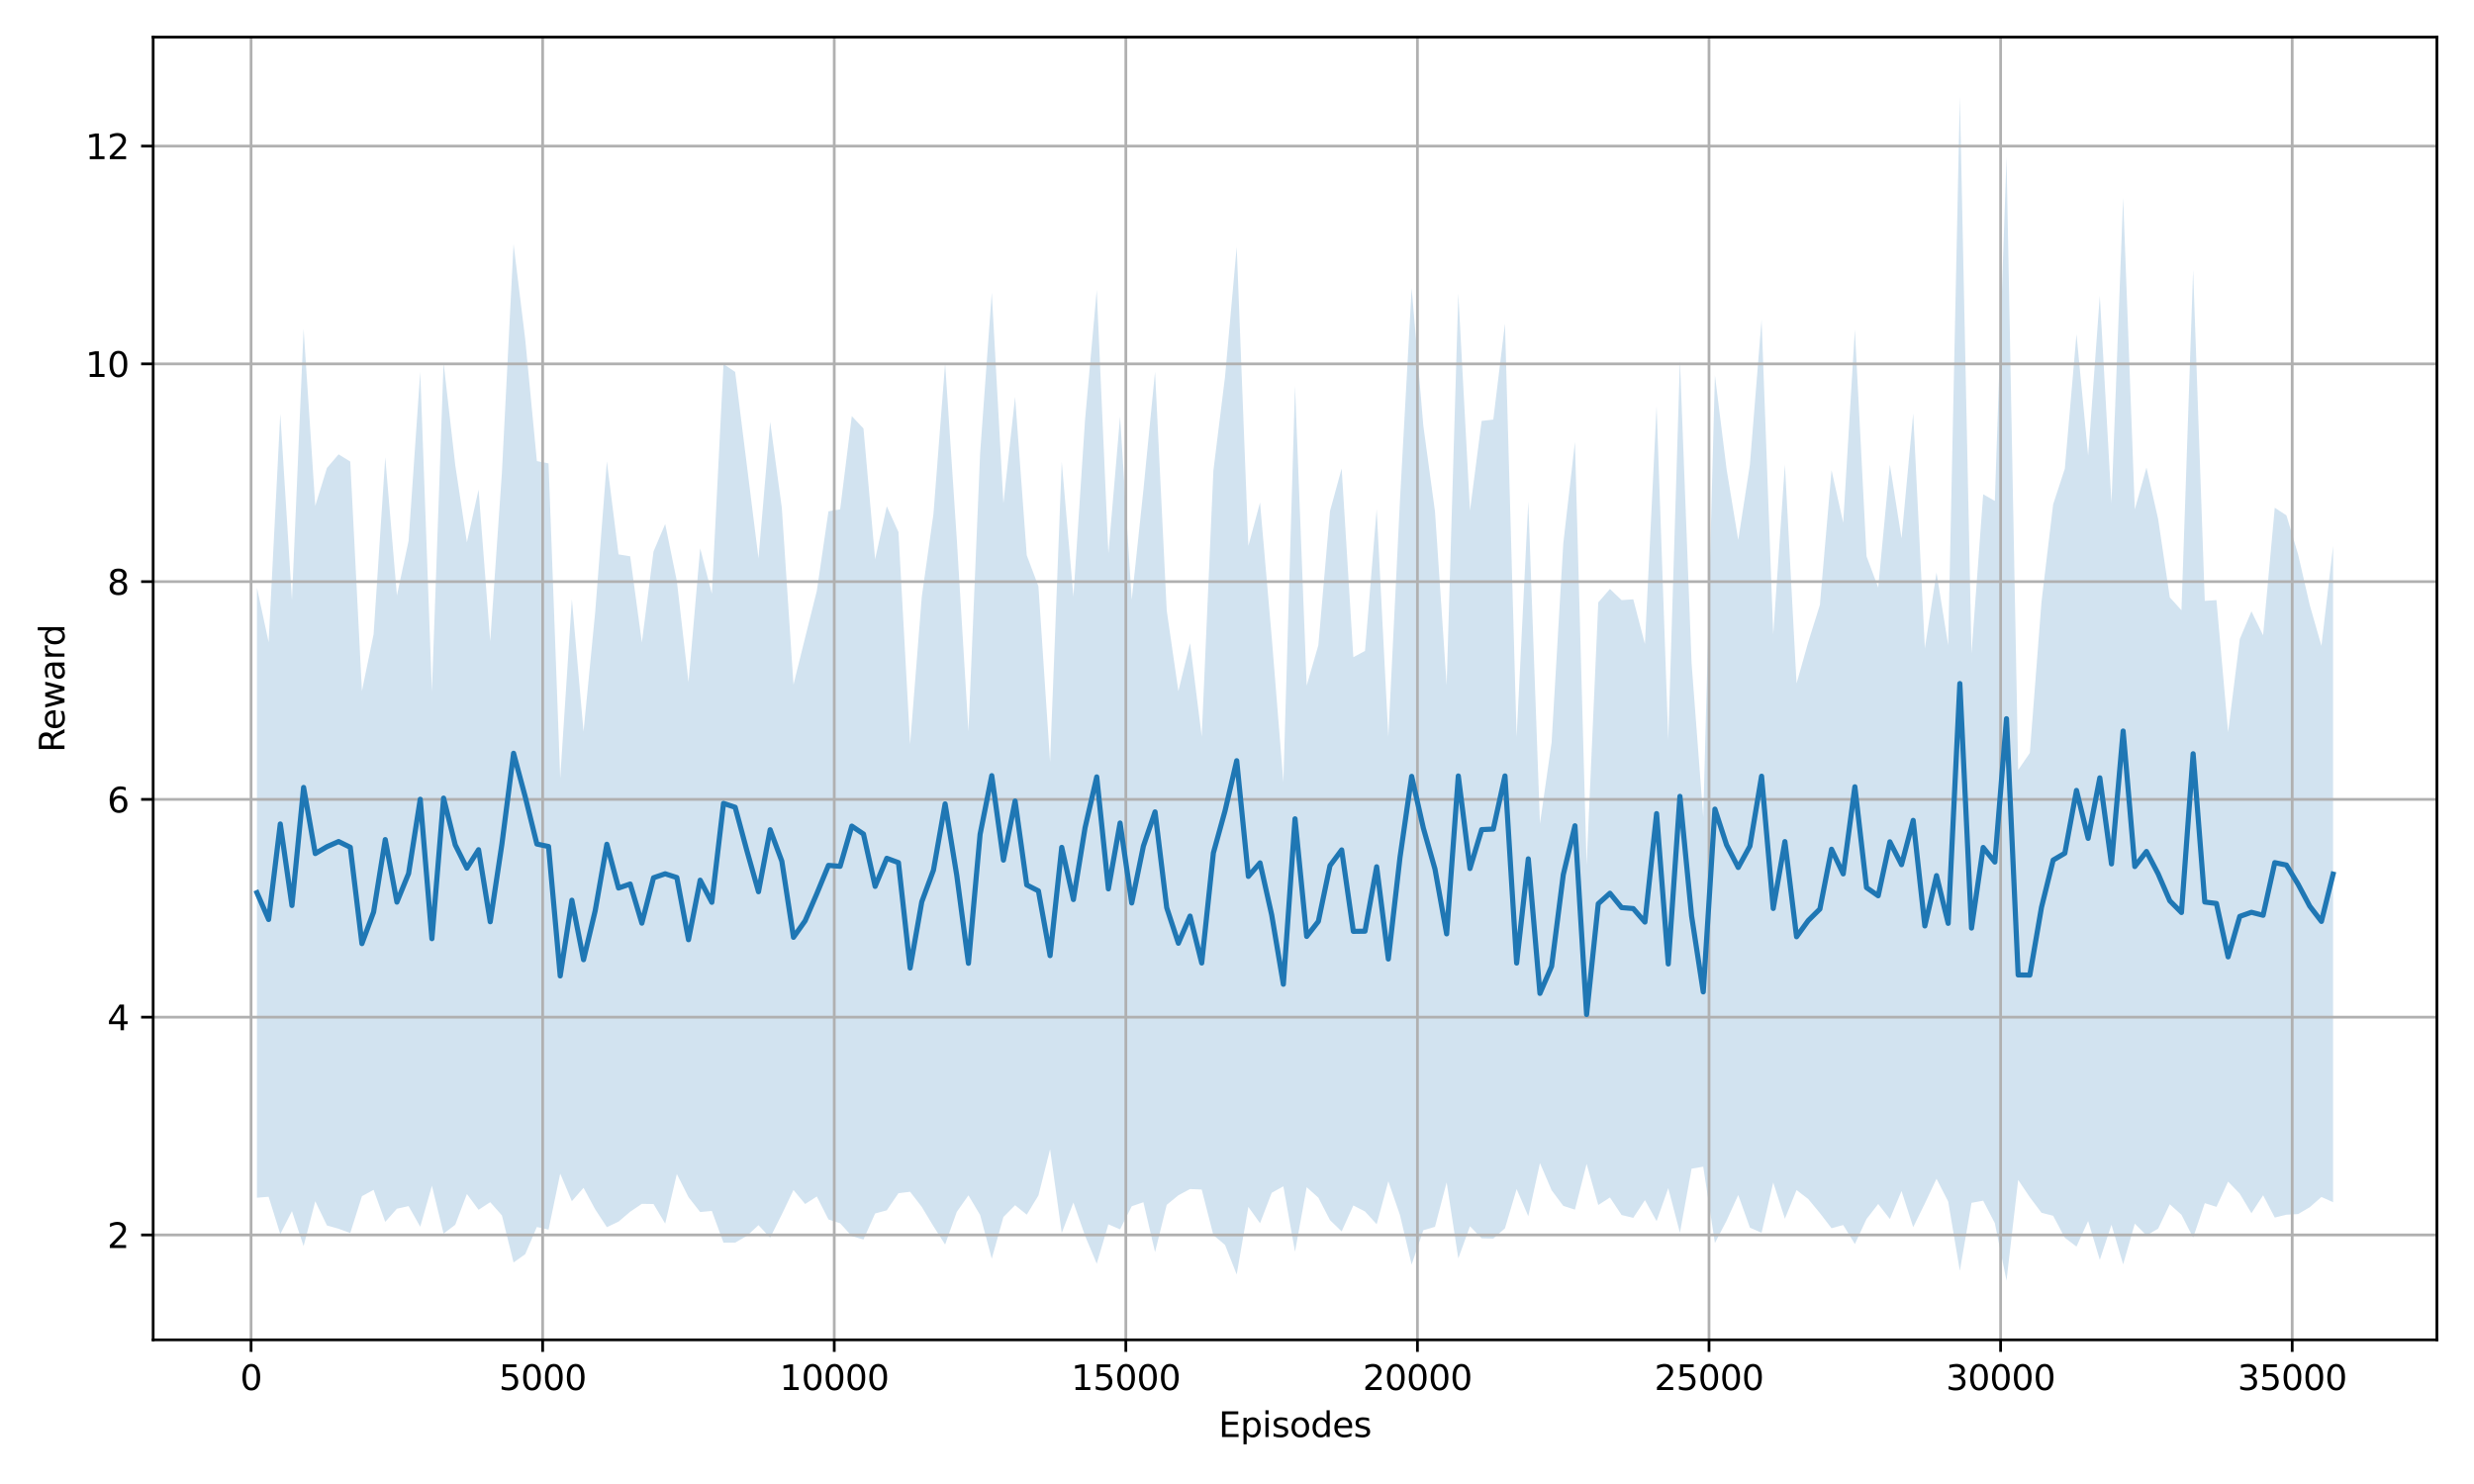 <?xml version="1.0" encoding="utf-8" standalone="no"?>
<!DOCTYPE svg PUBLIC "-//W3C//DTD SVG 1.1//EN"
  "http://www.w3.org/Graphics/SVG/1.1/DTD/svg11.dtd">
<svg xmlns:xlink="http://www.w3.org/1999/xlink" width="720pt" height="432pt" viewBox="0 0 720 432" xmlns="http://www.w3.org/2000/svg" version="1.1">
 <defs>
  <style type="text/css">*{stroke-linejoin: round; stroke-linecap: butt}</style>
 </defs>
 <g id="figure_1">
  <g id="patch_1">
   <path d="M 0 432 
L 720 432 
L 720 0 
L 0 0 
z
" style="fill: #ffffff"/>
  </g>
  <g id="axes_1">
   <g id="patch_2">
    <path d="M 44.57 390.04 
L 709.2 390.04 
L 709.2 10.8 
L 44.57 10.8 
z
" style="fill: #ffffff"/>
   </g>
   <g id="FillBetweenPolyCollection_1">
    <path d="M 74.78 171.069 
L 74.78 348.665 
L 78.175 348.382 
L 81.569 359.259 
L 84.964 352.569 
L 88.358 362.751 
L 91.753 349.693 
L 95.147 356.737 
L 98.541 357.689 
L 101.936 358.937 
L 105.33 348.219 
L 108.725 346.372 
L 112.119 355.696 
L 115.514 351.859 
L 118.908 351.105 
L 122.303 357.106 
L 125.697 345.181 
L 129.091 359.11 
L 132.486 356.537 
L 135.88 347.579 
L 139.275 352.172 
L 142.669 349.963 
L 146.064 353.806 
L 149.458 367.519 
L 152.852 365.106 
L 156.247 357.177 
L 159.641 357.951 
L 163.036 341.649 
L 166.43 349.669 
L 169.825 345.781 
L 173.219 352.051 
L 176.613 357.234 
L 180.008 355.626 
L 183.402 352.744 
L 186.797 350.445 
L 190.191 350.501 
L 193.586 356.182 
L 196.98 341.769 
L 200.374 348.494 
L 203.769 352.833 
L 207.163 352.499 
L 210.558 361.76 
L 213.952 361.729 
L 217.347 359.788 
L 220.741 356.651 
L 224.136 360.306 
L 227.53 353.522 
L 230.924 346.405 
L 234.319 350.498 
L 237.713 348.301 
L 241.108 354.987 
L 244.502 356.104 
L 247.897 359.836 
L 251.291 360.835 
L 254.685 353.252 
L 258.08 352.326 
L 261.474 347.351 
L 264.869 346.931 
L 268.263 351.332 
L 271.658 356.973 
L 275.052 362.292 
L 278.446 352.797 
L 281.841 347.97 
L 285.235 353.68 
L 288.63 366.394 
L 292.024 354.278 
L 295.419 350.844 
L 298.813 353.594 
L 302.207 348.003 
L 305.602 334.558 
L 308.996 358.936 
L 312.391 350.059 
L 315.785 359.76 
L 319.18 367.869 
L 322.574 356.401 
L 325.969 357.87 
L 329.363 351.154 
L 332.757 349.977 
L 336.152 364.501 
L 339.546 350.738 
L 342.941 347.955 
L 346.335 346.134 
L 349.73 346.282 
L 353.124 359.545 
L 356.518 362.407 
L 359.913 371.018 
L 363.307 351.331 
L 366.702 356.089 
L 370.096 347.232 
L 373.491 345.348 
L 376.885 364.389 
L 380.279 345.598 
L 383.674 348.635 
L 387.068 355.195 
L 390.463 358.466 
L 393.857 350.919 
L 397.252 352.663 
L 400.646 356.383 
L 404.04 343.878 
L 407.435 353.727 
L 410.829 368.127 
L 414.224 358.134 
L 417.618 357.129 
L 421.013 344.198 
L 424.407 366.326 
L 427.801 356.968 
L 431.196 360.475 
L 434.59 360.546 
L 437.985 357.568 
L 441.379 346.141 
L 444.774 354.042 
L 448.168 338.577 
L 451.563 346.488 
L 454.957 351.038 
L 458.351 352.127 
L 461.746 338.822 
L 465.14 350.791 
L 468.535 348.595 
L 471.929 353.697 
L 475.324 354.522 
L 478.718 349.357 
L 482.112 355.488 
L 485.507 345.877 
L 488.901 358.862 
L 492.296 340.213 
L 495.69 339.624 
L 499.085 361.858 
L 502.479 355.352 
L 505.873 347.863 
L 509.268 357.37 
L 512.662 358.863 
L 516.057 344.224 
L 519.451 354.777 
L 522.846 346.422 
L 526.24 349.038 
L 529.634 353.133 
L 533.029 357.544 
L 536.423 356.611 
L 539.818 362.147 
L 543.212 354.859 
L 546.607 350.482 
L 550.001 354.859 
L 553.396 346.707 
L 556.79 357.243 
L 560.184 350.348 
L 563.579 343.143 
L 566.973 349.756 
L 570.368 369.941 
L 573.762 350.15 
L 577.157 349.528 
L 580.551 356.06 
L 583.945 372.802 
L 587.34 343.468 
L 590.734 348.518 
L 594.129 353.038 
L 597.523 353.917 
L 600.918 360.315 
L 604.312 362.886 
L 607.706 355.451 
L 611.101 366.737 
L 614.495 356.535 
L 617.89 368.063 
L 621.284 356.211 
L 624.679 359.641 
L 628.073 357.674 
L 631.467 350.567 
L 634.862 353.628 
L 638.256 360.286 
L 641.651 350.25 
L 645.045 351.318 
L 648.44 343.979 
L 651.834 347.49 
L 655.229 353.175 
L 658.623 347.95 
L 662.017 354.437 
L 665.412 353.609 
L 668.806 353.424 
L 672.201 351.432 
L 675.595 348.441 
L 678.99 349.956 
L 678.99 158.974 
L 678.99 158.974 
L 675.595 188.015 
L 672.201 176.139 
L 668.806 161.377 
L 665.412 150.024 
L 662.017 147.805 
L 658.623 184.929 
L 655.229 177.967 
L 651.834 186.045 
L 648.44 213.122 
L 645.045 174.696 
L 641.651 174.914 
L 638.256 78.563 
L 634.862 177.649 
L 631.467 173.889 
L 628.073 151.075 
L 624.679 136.107 
L 621.284 148.292 
L 617.89 57.559 
L 614.495 146.439 
L 611.101 86.145 
L 607.706 132.642 
L 604.312 97.307 
L 600.918 136.436 
L 597.523 146.826 
L 594.129 175.21 
L 590.734 219.183 
L 587.34 224.147 
L 583.945 45.647 
L 580.551 145.822 
L 577.157 143.886 
L 573.762 190.185 
L 570.368 28.038 
L 566.973 187.826 
L 563.579 166.657 
L 560.184 188.737 
L 556.79 120.388 
L 553.396 156.716 
L 550.001 135.26 
L 546.607 171.036 
L 543.212 161.935 
L 539.818 95.937 
L 536.423 152.171 
L 533.029 136.884 
L 529.634 176.112 
L 526.24 186.932 
L 522.846 198.967 
L 519.451 135.223 
L 516.057 184.686 
L 512.662 93.053 
L 509.268 135.262 
L 505.873 157.196 
L 502.479 136.548 
L 499.085 109.226 
L 495.69 237.862 
L 492.296 193.056 
L 488.901 104.791 
L 485.507 215.347 
L 482.112 118.209 
L 478.718 187.478 
L 475.324 174.457 
L 471.929 174.704 
L 468.535 171.451 
L 465.14 175.363 
L 461.746 251.838 
L 458.351 128.65 
L 454.957 158.204 
L 451.563 216.1 
L 448.168 239.782 
L 444.774 146.008 
L 441.379 214.554 
L 437.985 94.195 
L 434.59 122.141 
L 431.196 122.536 
L 427.801 148.683 
L 424.407 85.452 
L 421.013 199.517 
L 417.618 148.873 
L 414.224 123.919 
L 410.829 83.885 
L 407.435 145.497 
L 404.04 214.455 
L 400.646 148.273 
L 397.252 189.478 
L 393.857 191.321 
L 390.463 136.368 
L 387.068 148.775 
L 383.674 187.807 
L 380.279 199.6 
L 376.885 112.343 
L 373.491 227.684 
L 370.096 185.426 
L 366.702 146.294 
L 363.307 158.917 
L 359.913 71.883 
L 356.518 109.655 
L 353.124 137.059 
L 349.73 214.39 
L 346.335 187.22 
L 342.941 201.209 
L 339.546 177.717 
L 336.152 108.193 
L 332.757 142.643 
L 329.363 174.566 
L 325.969 121.296 
L 322.574 161.102 
L 319.18 84.457 
L 315.785 122.128 
L 312.391 173.661 
L 308.996 134.411 
L 305.602 221.818 
L 302.207 170.681 
L 298.813 161.635 
L 295.419 115.528 
L 292.024 146.491 
L 288.63 85.207 
L 285.235 132.053 
L 281.841 212.872 
L 278.446 156.886 
L 275.052 105.741 
L 271.658 149.634 
L 268.263 173.717 
L 264.869 216.656 
L 261.474 154.87 
L 258.08 147.391 
L 254.685 162.808 
L 251.291 124.732 
L 247.897 121.134 
L 244.502 148.268 
L 241.108 148.845 
L 237.713 172.017 
L 234.319 185.592 
L 230.924 199.313 
L 227.53 147.84 
L 224.136 122.777 
L 220.741 162.529 
L 217.347 135.36 
L 213.952 108.269 
L 210.558 105.982 
L 207.163 172.829 
L 203.769 159.626 
L 200.374 198.611 
L 196.98 169.145 
L 193.586 152.545 
L 190.191 160.542 
L 186.797 187.025 
L 183.402 161.942 
L 180.008 161.385 
L 176.613 134.31 
L 173.219 178.173 
L 169.825 212.964 
L 166.43 174.449 
L 163.036 226.536 
L 159.641 134.893 
L 156.247 134.23 
L 152.852 98.76 
L 149.458 71.05 
L 146.064 137.674 
L 142.669 186.691 
L 139.275 142.54 
L 135.88 157.872 
L 132.486 135.373 
L 129.091 105.566 
L 125.697 201.333 
L 122.303 108.242 
L 118.908 157.465 
L 115.514 173.358 
L 112.119 133.128 
L 108.725 184.625 
L 105.33 201.169 
L 101.936 134.36 
L 98.541 132.266 
L 95.147 136.223 
L 91.753 147.262 
L 88.358 95.706 
L 84.964 174.617 
L 81.569 120.471 
L 78.175 186.956 
L 74.78 171.069 
z
" clip-path="url(#p47c6126b86)" style="fill: #1f77b4; fill-opacity: 0.2"/>
   </g>
   <g id="matplotlib.axis_1">
    <g id="xtick_1">
     <g id="line2d_1">
      <path d="M 73.066 390.04 
L 73.066 10.8 
" clip-path="url(#p47c6126b86)" style="fill: none; stroke: #b0b0b0; stroke-width: 0.8; stroke-linecap: square"/>
     </g>
     <g id="line2d_2">
      <defs>
       <path id="m001d6700c6" d="M 0 0 
L 0 3.5 
" style="stroke: #000000; stroke-width: 0.8"/>
      </defs>
      <g>
       <use xlink:href="#m001d6700c6" x="73.066" y="390.04" style="stroke: #000000; stroke-width: 0.8"/>
      </g>
     </g>
     <g id="text_1">
      <!-- 0 -->
      <g transform="translate(69.885 404.638) scale(0.1 -0.1)">
       <defs>
        <path id="DejaVuSans-30" d="M 2034 4250 
Q 1547 4250 1301 3770 
Q 1056 3291 1056 2328 
Q 1056 1369 1301 889 
Q 1547 409 2034 409 
Q 2525 409 2770 889 
Q 3016 1369 3016 2328 
Q 3016 3291 2770 3770 
Q 2525 4250 2034 4250 
z
M 2034 4750 
Q 2819 4750 3233 4129 
Q 3647 3509 3647 2328 
Q 3647 1150 3233 529 
Q 2819 -91 2034 -91 
Q 1250 -91 836 529 
Q 422 1150 422 2328 
Q 422 3509 836 4129 
Q 1250 4750 2034 4750 
z
" transform="scale(0.016)"/>
       </defs>
       <use xlink:href="#DejaVuSans-30"/>
      </g>
     </g>
    </g>
    <g id="xtick_2">
     <g id="line2d_3">
      <path d="M 157.927 390.04 
L 157.927 10.8 
" clip-path="url(#p47c6126b86)" style="fill: none; stroke: #b0b0b0; stroke-width: 0.8; stroke-linecap: square"/>
     </g>
     <g id="line2d_4">
      <g>
       <use xlink:href="#m001d6700c6" x="157.927" y="390.04" style="stroke: #000000; stroke-width: 0.8"/>
      </g>
     </g>
     <g id="text_2">
      <!-- 5000 -->
      <g transform="translate(145.202 404.638) scale(0.1 -0.1)">
       <defs>
        <path id="DejaVuSans-35" d="M 691 4666 
L 3169 4666 
L 3169 4134 
L 1269 4134 
L 1269 2991 
Q 1406 3038 1543 3061 
Q 1681 3084 1819 3084 
Q 2600 3084 3056 2656 
Q 3513 2228 3513 1497 
Q 3513 744 3044 326 
Q 2575 -91 1722 -91 
Q 1428 -91 1123 -41 
Q 819 9 494 109 
L 494 744 
Q 775 591 1075 516 
Q 1375 441 1709 441 
Q 2250 441 2565 725 
Q 2881 1009 2881 1497 
Q 2881 1984 2565 2268 
Q 2250 2553 1709 2553 
Q 1456 2553 1204 2497 
Q 953 2441 691 2322 
L 691 4666 
z
" transform="scale(0.016)"/>
       </defs>
       <use xlink:href="#DejaVuSans-35"/>
       <use xlink:href="#DejaVuSans-30" transform="translate(63.623 0)"/>
       <use xlink:href="#DejaVuSans-30" transform="translate(127.246 0)"/>
       <use xlink:href="#DejaVuSans-30" transform="translate(190.869 0)"/>
      </g>
     </g>
    </g>
    <g id="xtick_3">
     <g id="line2d_5">
      <path d="M 242.788 390.04 
L 242.788 10.8 
" clip-path="url(#p47c6126b86)" style="fill: none; stroke: #b0b0b0; stroke-width: 0.8; stroke-linecap: square"/>
     </g>
     <g id="line2d_6">
      <g>
       <use xlink:href="#m001d6700c6" x="242.788" y="390.04" style="stroke: #000000; stroke-width: 0.8"/>
      </g>
     </g>
     <g id="text_3">
      <!-- 10000 -->
      <g transform="translate(226.882 404.638) scale(0.1 -0.1)">
       <defs>
        <path id="DejaVuSans-31" d="M 794 531 
L 1825 531 
L 1825 4091 
L 703 3866 
L 703 4441 
L 1819 4666 
L 2450 4666 
L 2450 531 
L 3481 531 
L 3481 0 
L 794 0 
L 794 531 
z
" transform="scale(0.016)"/>
       </defs>
       <use xlink:href="#DejaVuSans-31"/>
       <use xlink:href="#DejaVuSans-30" transform="translate(63.623 0)"/>
       <use xlink:href="#DejaVuSans-30" transform="translate(127.246 0)"/>
       <use xlink:href="#DejaVuSans-30" transform="translate(190.869 0)"/>
       <use xlink:href="#DejaVuSans-30" transform="translate(254.492 0)"/>
      </g>
     </g>
    </g>
    <g id="xtick_4">
     <g id="line2d_7">
      <path d="M 327.649 390.04 
L 327.649 10.8 
" clip-path="url(#p47c6126b86)" style="fill: none; stroke: #b0b0b0; stroke-width: 0.8; stroke-linecap: square"/>
     </g>
     <g id="line2d_8">
      <g>
       <use xlink:href="#m001d6700c6" x="327.649" y="390.04" style="stroke: #000000; stroke-width: 0.8"/>
      </g>
     </g>
     <g id="text_4">
      <!-- 15000 -->
      <g transform="translate(311.742 404.638) scale(0.1 -0.1)">
       <use xlink:href="#DejaVuSans-31"/>
       <use xlink:href="#DejaVuSans-35" transform="translate(63.623 0)"/>
       <use xlink:href="#DejaVuSans-30" transform="translate(127.246 0)"/>
       <use xlink:href="#DejaVuSans-30" transform="translate(190.869 0)"/>
       <use xlink:href="#DejaVuSans-30" transform="translate(254.492 0)"/>
      </g>
     </g>
    </g>
    <g id="xtick_5">
     <g id="line2d_9">
      <path d="M 412.51 390.04 
L 412.51 10.8 
" clip-path="url(#p47c6126b86)" style="fill: none; stroke: #b0b0b0; stroke-width: 0.8; stroke-linecap: square"/>
     </g>
     <g id="line2d_10">
      <g>
       <use xlink:href="#m001d6700c6" x="412.51" y="390.04" style="stroke: #000000; stroke-width: 0.8"/>
      </g>
     </g>
     <g id="text_5">
      <!-- 20000 -->
      <g transform="translate(396.603 404.638) scale(0.1 -0.1)">
       <defs>
        <path id="DejaVuSans-32" d="M 1228 531 
L 3431 531 
L 3431 0 
L 469 0 
L 469 531 
Q 828 903 1448 1529 
Q 2069 2156 2228 2338 
Q 2531 2678 2651 2914 
Q 2772 3150 2772 3378 
Q 2772 3750 2511 3984 
Q 2250 4219 1831 4219 
Q 1534 4219 1204 4116 
Q 875 4013 500 3803 
L 500 4441 
Q 881 4594 1212 4672 
Q 1544 4750 1819 4750 
Q 2544 4750 2975 4387 
Q 3406 4025 3406 3419 
Q 3406 3131 3298 2873 
Q 3191 2616 2906 2266 
Q 2828 2175 2409 1742 
Q 1991 1309 1228 531 
z
" transform="scale(0.016)"/>
       </defs>
       <use xlink:href="#DejaVuSans-32"/>
       <use xlink:href="#DejaVuSans-30" transform="translate(63.623 0)"/>
       <use xlink:href="#DejaVuSans-30" transform="translate(127.246 0)"/>
       <use xlink:href="#DejaVuSans-30" transform="translate(190.869 0)"/>
       <use xlink:href="#DejaVuSans-30" transform="translate(254.492 0)"/>
      </g>
     </g>
    </g>
    <g id="xtick_6">
     <g id="line2d_11">
      <path d="M 497.37 390.04 
L 497.37 10.8 
" clip-path="url(#p47c6126b86)" style="fill: none; stroke: #b0b0b0; stroke-width: 0.8; stroke-linecap: square"/>
     </g>
     <g id="line2d_12">
      <g>
       <use xlink:href="#m001d6700c6" x="497.37" y="390.04" style="stroke: #000000; stroke-width: 0.8"/>
      </g>
     </g>
     <g id="text_6">
      <!-- 25000 -->
      <g transform="translate(481.464 404.638) scale(0.1 -0.1)">
       <use xlink:href="#DejaVuSans-32"/>
       <use xlink:href="#DejaVuSans-35" transform="translate(63.623 0)"/>
       <use xlink:href="#DejaVuSans-30" transform="translate(127.246 0)"/>
       <use xlink:href="#DejaVuSans-30" transform="translate(190.869 0)"/>
       <use xlink:href="#DejaVuSans-30" transform="translate(254.492 0)"/>
      </g>
     </g>
    </g>
    <g id="xtick_7">
     <g id="line2d_13">
      <path d="M 582.231 390.04 
L 582.231 10.8 
" clip-path="url(#p47c6126b86)" style="fill: none; stroke: #b0b0b0; stroke-width: 0.8; stroke-linecap: square"/>
     </g>
     <g id="line2d_14">
      <g>
       <use xlink:href="#m001d6700c6" x="582.231" y="390.04" style="stroke: #000000; stroke-width: 0.8"/>
      </g>
     </g>
     <g id="text_7">
      <!-- 30000 -->
      <g transform="translate(566.325 404.638) scale(0.1 -0.1)">
       <defs>
        <path id="DejaVuSans-33" d="M 2597 2516 
Q 3050 2419 3304 2112 
Q 3559 1806 3559 1356 
Q 3559 666 3084 287 
Q 2609 -91 1734 -91 
Q 1441 -91 1130 -33 
Q 819 25 488 141 
L 488 750 
Q 750 597 1062 519 
Q 1375 441 1716 441 
Q 2309 441 2620 675 
Q 2931 909 2931 1356 
Q 2931 1769 2642 2001 
Q 2353 2234 1838 2234 
L 1294 2234 
L 1294 2753 
L 1863 2753 
Q 2328 2753 2575 2939 
Q 2822 3125 2822 3475 
Q 2822 3834 2567 4026 
Q 2313 4219 1838 4219 
Q 1578 4219 1281 4162 
Q 984 4106 628 3988 
L 628 4550 
Q 988 4650 1302 4700 
Q 1616 4750 1894 4750 
Q 2613 4750 3031 4423 
Q 3450 4097 3450 3541 
Q 3450 3153 3228 2886 
Q 3006 2619 2597 2516 
z
" transform="scale(0.016)"/>
       </defs>
       <use xlink:href="#DejaVuSans-33"/>
       <use xlink:href="#DejaVuSans-30" transform="translate(63.623 0)"/>
       <use xlink:href="#DejaVuSans-30" transform="translate(127.246 0)"/>
       <use xlink:href="#DejaVuSans-30" transform="translate(190.869 0)"/>
       <use xlink:href="#DejaVuSans-30" transform="translate(254.492 0)"/>
      </g>
     </g>
    </g>
    <g id="xtick_8">
     <g id="line2d_15">
      <path d="M 667.092 390.04 
L 667.092 10.8 
" clip-path="url(#p47c6126b86)" style="fill: none; stroke: #b0b0b0; stroke-width: 0.8; stroke-linecap: square"/>
     </g>
     <g id="line2d_16">
      <g>
       <use xlink:href="#m001d6700c6" x="667.092" y="390.04" style="stroke: #000000; stroke-width: 0.8"/>
      </g>
     </g>
     <g id="text_8">
      <!-- 35000 -->
      <g transform="translate(651.186 404.638) scale(0.1 -0.1)">
       <use xlink:href="#DejaVuSans-33"/>
       <use xlink:href="#DejaVuSans-35" transform="translate(63.623 0)"/>
       <use xlink:href="#DejaVuSans-30" transform="translate(127.246 0)"/>
       <use xlink:href="#DejaVuSans-30" transform="translate(190.869 0)"/>
       <use xlink:href="#DejaVuSans-30" transform="translate(254.492 0)"/>
      </g>
     </g>
    </g>
    <g id="text_9">
     <!-- Episodes -->
     <g transform="translate(354.643 418.317) scale(0.1 -0.1)">
      <defs>
       <path id="DejaVuSans-45" d="M 628 4666 
L 3578 4666 
L 3578 4134 
L 1259 4134 
L 1259 2753 
L 3481 2753 
L 3481 2222 
L 1259 2222 
L 1259 531 
L 3634 531 
L 3634 0 
L 628 0 
L 628 4666 
z
" transform="scale(0.016)"/>
       <path id="DejaVuSans-70" d="M 1159 525 
L 1159 -1331 
L 581 -1331 
L 581 3500 
L 1159 3500 
L 1159 2969 
Q 1341 3281 1617 3432 
Q 1894 3584 2278 3584 
Q 2916 3584 3314 3078 
Q 3713 2572 3713 1747 
Q 3713 922 3314 415 
Q 2916 -91 2278 -91 
Q 1894 -91 1617 61 
Q 1341 213 1159 525 
z
M 3116 1747 
Q 3116 2381 2855 2742 
Q 2594 3103 2138 3103 
Q 1681 3103 1420 2742 
Q 1159 2381 1159 1747 
Q 1159 1113 1420 752 
Q 1681 391 2138 391 
Q 2594 391 2855 752 
Q 3116 1113 3116 1747 
z
" transform="scale(0.016)"/>
       <path id="DejaVuSans-69" d="M 603 3500 
L 1178 3500 
L 1178 0 
L 603 0 
L 603 3500 
z
M 603 4863 
L 1178 4863 
L 1178 4134 
L 603 4134 
L 603 4863 
z
" transform="scale(0.016)"/>
       <path id="DejaVuSans-73" d="M 2834 3397 
L 2834 2853 
Q 2591 2978 2328 3040 
Q 2066 3103 1784 3103 
Q 1356 3103 1142 2972 
Q 928 2841 928 2578 
Q 928 2378 1081 2264 
Q 1234 2150 1697 2047 
L 1894 2003 
Q 2506 1872 2764 1633 
Q 3022 1394 3022 966 
Q 3022 478 2636 193 
Q 2250 -91 1575 -91 
Q 1294 -91 989 -36 
Q 684 19 347 128 
L 347 722 
Q 666 556 975 473 
Q 1284 391 1588 391 
Q 1994 391 2212 530 
Q 2431 669 2431 922 
Q 2431 1156 2273 1281 
Q 2116 1406 1581 1522 
L 1381 1569 
Q 847 1681 609 1914 
Q 372 2147 372 2553 
Q 372 3047 722 3315 
Q 1072 3584 1716 3584 
Q 2034 3584 2315 3537 
Q 2597 3491 2834 3397 
z
" transform="scale(0.016)"/>
       <path id="DejaVuSans-6f" d="M 1959 3097 
Q 1497 3097 1228 2736 
Q 959 2375 959 1747 
Q 959 1119 1226 758 
Q 1494 397 1959 397 
Q 2419 397 2687 759 
Q 2956 1122 2956 1747 
Q 2956 2369 2687 2733 
Q 2419 3097 1959 3097 
z
M 1959 3584 
Q 2709 3584 3137 3096 
Q 3566 2609 3566 1747 
Q 3566 888 3137 398 
Q 2709 -91 1959 -91 
Q 1206 -91 779 398 
Q 353 888 353 1747 
Q 353 2609 779 3096 
Q 1206 3584 1959 3584 
z
" transform="scale(0.016)"/>
       <path id="DejaVuSans-64" d="M 2906 2969 
L 2906 4863 
L 3481 4863 
L 3481 0 
L 2906 0 
L 2906 525 
Q 2725 213 2448 61 
Q 2172 -91 1784 -91 
Q 1150 -91 751 415 
Q 353 922 353 1747 
Q 353 2572 751 3078 
Q 1150 3584 1784 3584 
Q 2172 3584 2448 3432 
Q 2725 3281 2906 2969 
z
M 947 1747 
Q 947 1113 1208 752 
Q 1469 391 1925 391 
Q 2381 391 2643 752 
Q 2906 1113 2906 1747 
Q 2906 2381 2643 2742 
Q 2381 3103 1925 3103 
Q 1469 3103 1208 2742 
Q 947 2381 947 1747 
z
" transform="scale(0.016)"/>
       <path id="DejaVuSans-65" d="M 3597 1894 
L 3597 1613 
L 953 1613 
Q 991 1019 1311 708 
Q 1631 397 2203 397 
Q 2534 397 2845 478 
Q 3156 559 3463 722 
L 3463 178 
Q 3153 47 2828 -22 
Q 2503 -91 2169 -91 
Q 1331 -91 842 396 
Q 353 884 353 1716 
Q 353 2575 817 3079 
Q 1281 3584 2069 3584 
Q 2775 3584 3186 3129 
Q 3597 2675 3597 1894 
z
M 3022 2063 
Q 3016 2534 2758 2815 
Q 2500 3097 2075 3097 
Q 1594 3097 1305 2825 
Q 1016 2553 972 2059 
L 3022 2063 
z
" transform="scale(0.016)"/>
      </defs>
      <use xlink:href="#DejaVuSans-45"/>
      <use xlink:href="#DejaVuSans-70" transform="translate(63.184 0)"/>
      <use xlink:href="#DejaVuSans-69" transform="translate(126.66 0)"/>
      <use xlink:href="#DejaVuSans-73" transform="translate(154.443 0)"/>
      <use xlink:href="#DejaVuSans-6f" transform="translate(206.543 0)"/>
      <use xlink:href="#DejaVuSans-64" transform="translate(267.725 0)"/>
      <use xlink:href="#DejaVuSans-65" transform="translate(331.201 0)"/>
      <use xlink:href="#DejaVuSans-73" transform="translate(392.725 0)"/>
     </g>
    </g>
   </g>
   <g id="matplotlib.axis_2">
    <g id="ytick_1">
     <g id="line2d_17">
      <path d="M 44.57 359.497 
L 709.2 359.497 
" clip-path="url(#p47c6126b86)" style="fill: none; stroke: #b0b0b0; stroke-width: 0.8; stroke-linecap: square"/>
     </g>
     <g id="line2d_18">
      <defs>
       <path id="mc167df840f" d="M 0 0 
L -3.5 0 
" style="stroke: #000000; stroke-width: 0.8"/>
      </defs>
      <g>
       <use xlink:href="#mc167df840f" x="44.57" y="359.497" style="stroke: #000000; stroke-width: 0.8"/>
      </g>
     </g>
     <g id="text_10">
      <!-- 2 -->
      <g transform="translate(31.207 363.296) scale(0.1 -0.1)">
       <use xlink:href="#DejaVuSans-32"/>
      </g>
     </g>
    </g>
    <g id="ytick_2">
     <g id="line2d_19">
      <path d="M 44.57 296.103 
L 709.2 296.103 
" clip-path="url(#p47c6126b86)" style="fill: none; stroke: #b0b0b0; stroke-width: 0.8; stroke-linecap: square"/>
     </g>
     <g id="line2d_20">
      <g>
       <use xlink:href="#mc167df840f" x="44.57" y="296.103" style="stroke: #000000; stroke-width: 0.8"/>
      </g>
     </g>
     <g id="text_11">
      <!-- 4 -->
      <g transform="translate(31.207 299.902) scale(0.1 -0.1)">
       <defs>
        <path id="DejaVuSans-34" d="M 2419 4116 
L 825 1625 
L 2419 1625 
L 2419 4116 
z
M 2253 4666 
L 3047 4666 
L 3047 1625 
L 3713 1625 
L 3713 1100 
L 3047 1100 
L 3047 0 
L 2419 0 
L 2419 1100 
L 313 1100 
L 313 1709 
L 2253 4666 
z
" transform="scale(0.016)"/>
       </defs>
       <use xlink:href="#DejaVuSans-34"/>
      </g>
     </g>
    </g>
    <g id="ytick_3">
     <g id="line2d_21">
      <path d="M 44.57 232.709 
L 709.2 232.709 
" clip-path="url(#p47c6126b86)" style="fill: none; stroke: #b0b0b0; stroke-width: 0.8; stroke-linecap: square"/>
     </g>
     <g id="line2d_22">
      <g>
       <use xlink:href="#mc167df840f" x="44.57" y="232.709" style="stroke: #000000; stroke-width: 0.8"/>
      </g>
     </g>
     <g id="text_12">
      <!-- 6 -->
      <g transform="translate(31.207 236.508) scale(0.1 -0.1)">
       <defs>
        <path id="DejaVuSans-36" d="M 2113 2584 
Q 1688 2584 1439 2293 
Q 1191 2003 1191 1497 
Q 1191 994 1439 701 
Q 1688 409 2113 409 
Q 2538 409 2786 701 
Q 3034 994 3034 1497 
Q 3034 2003 2786 2293 
Q 2538 2584 2113 2584 
z
M 3366 4563 
L 3366 3988 
Q 3128 4100 2886 4159 
Q 2644 4219 2406 4219 
Q 1781 4219 1451 3797 
Q 1122 3375 1075 2522 
Q 1259 2794 1537 2939 
Q 1816 3084 2150 3084 
Q 2853 3084 3261 2657 
Q 3669 2231 3669 1497 
Q 3669 778 3244 343 
Q 2819 -91 2113 -91 
Q 1303 -91 875 529 
Q 447 1150 447 2328 
Q 447 3434 972 4092 
Q 1497 4750 2381 4750 
Q 2619 4750 2861 4703 
Q 3103 4656 3366 4563 
z
" transform="scale(0.016)"/>
       </defs>
       <use xlink:href="#DejaVuSans-36"/>
      </g>
     </g>
    </g>
    <g id="ytick_4">
     <g id="line2d_23">
      <path d="M 44.57 169.315 
L 709.2 169.315 
" clip-path="url(#p47c6126b86)" style="fill: none; stroke: #b0b0b0; stroke-width: 0.8; stroke-linecap: square"/>
     </g>
     <g id="line2d_24">
      <g>
       <use xlink:href="#mc167df840f" x="44.57" y="169.315" style="stroke: #000000; stroke-width: 0.8"/>
      </g>
     </g>
     <g id="text_13">
      <!-- 8 -->
      <g transform="translate(31.207 173.115) scale(0.1 -0.1)">
       <defs>
        <path id="DejaVuSans-38" d="M 2034 2216 
Q 1584 2216 1326 1975 
Q 1069 1734 1069 1313 
Q 1069 891 1326 650 
Q 1584 409 2034 409 
Q 2484 409 2743 651 
Q 3003 894 3003 1313 
Q 3003 1734 2745 1975 
Q 2488 2216 2034 2216 
z
M 1403 2484 
Q 997 2584 770 2862 
Q 544 3141 544 3541 
Q 544 4100 942 4425 
Q 1341 4750 2034 4750 
Q 2731 4750 3128 4425 
Q 3525 4100 3525 3541 
Q 3525 3141 3298 2862 
Q 3072 2584 2669 2484 
Q 3125 2378 3379 2068 
Q 3634 1759 3634 1313 
Q 3634 634 3220 271 
Q 2806 -91 2034 -91 
Q 1263 -91 848 271 
Q 434 634 434 1313 
Q 434 1759 690 2068 
Q 947 2378 1403 2484 
z
M 1172 3481 
Q 1172 3119 1398 2916 
Q 1625 2713 2034 2713 
Q 2441 2713 2670 2916 
Q 2900 3119 2900 3481 
Q 2900 3844 2670 4047 
Q 2441 4250 2034 4250 
Q 1625 4250 1398 4047 
Q 1172 3844 1172 3481 
z
" transform="scale(0.016)"/>
       </defs>
       <use xlink:href="#DejaVuSans-38"/>
      </g>
     </g>
    </g>
    <g id="ytick_5">
     <g id="line2d_25">
      <path d="M 44.57 105.921 
L 709.2 105.921 
" clip-path="url(#p47c6126b86)" style="fill: none; stroke: #b0b0b0; stroke-width: 0.8; stroke-linecap: square"/>
     </g>
     <g id="line2d_26">
      <g>
       <use xlink:href="#mc167df840f" x="44.57" y="105.921" style="stroke: #000000; stroke-width: 0.8"/>
      </g>
     </g>
     <g id="text_14">
      <!-- 10 -->
      <g transform="translate(24.845 109.721) scale(0.1 -0.1)">
       <use xlink:href="#DejaVuSans-31"/>
       <use xlink:href="#DejaVuSans-30" transform="translate(63.623 0)"/>
      </g>
     </g>
    </g>
    <g id="ytick_6">
     <g id="line2d_27">
      <path d="M 44.57 42.528 
L 709.2 42.528 
" clip-path="url(#p47c6126b86)" style="fill: none; stroke: #b0b0b0; stroke-width: 0.8; stroke-linecap: square"/>
     </g>
     <g id="line2d_28">
      <g>
       <use xlink:href="#mc167df840f" x="44.57" y="42.528" style="stroke: #000000; stroke-width: 0.8"/>
      </g>
     </g>
     <g id="text_15">
      <!-- 12 -->
      <g transform="translate(24.845 46.327) scale(0.1 -0.1)">
       <use xlink:href="#DejaVuSans-31"/>
       <use xlink:href="#DejaVuSans-32" transform="translate(63.623 0)"/>
      </g>
     </g>
    </g>
    <g id="text_16">
     <!-- Reward -->
     <g transform="translate(18.765 219.041) rotate(-90) scale(0.1 -0.1)">
      <defs>
       <path id="DejaVuSans-52" d="M 2841 2188 
Q 3044 2119 3236 1894 
Q 3428 1669 3622 1275 
L 4263 0 
L 3584 0 
L 2988 1197 
Q 2756 1666 2539 1819 
Q 2322 1972 1947 1972 
L 1259 1972 
L 1259 0 
L 628 0 
L 628 4666 
L 2053 4666 
Q 2853 4666 3247 4331 
Q 3641 3997 3641 3322 
Q 3641 2881 3436 2590 
Q 3231 2300 2841 2188 
z
M 1259 4147 
L 1259 2491 
L 2053 2491 
Q 2509 2491 2742 2702 
Q 2975 2913 2975 3322 
Q 2975 3731 2742 3939 
Q 2509 4147 2053 4147 
L 1259 4147 
z
" transform="scale(0.016)"/>
       <path id="DejaVuSans-77" d="M 269 3500 
L 844 3500 
L 1563 769 
L 2278 3500 
L 2956 3500 
L 3675 769 
L 4391 3500 
L 4966 3500 
L 4050 0 
L 3372 0 
L 2619 2869 
L 1863 0 
L 1184 0 
L 269 3500 
z
" transform="scale(0.016)"/>
       <path id="DejaVuSans-61" d="M 2194 1759 
Q 1497 1759 1228 1600 
Q 959 1441 959 1056 
Q 959 750 1161 570 
Q 1363 391 1709 391 
Q 2188 391 2477 730 
Q 2766 1069 2766 1631 
L 2766 1759 
L 2194 1759 
z
M 3341 1997 
L 3341 0 
L 2766 0 
L 2766 531 
Q 2569 213 2275 61 
Q 1981 -91 1556 -91 
Q 1019 -91 701 211 
Q 384 513 384 1019 
Q 384 1609 779 1909 
Q 1175 2209 1959 2209 
L 2766 2209 
L 2766 2266 
Q 2766 2663 2505 2880 
Q 2244 3097 1772 3097 
Q 1472 3097 1187 3025 
Q 903 2953 641 2809 
L 641 3341 
Q 956 3463 1253 3523 
Q 1550 3584 1831 3584 
Q 2591 3584 2966 3190 
Q 3341 2797 3341 1997 
z
" transform="scale(0.016)"/>
       <path id="DejaVuSans-72" d="M 2631 2963 
Q 2534 3019 2420 3045 
Q 2306 3072 2169 3072 
Q 1681 3072 1420 2755 
Q 1159 2438 1159 1844 
L 1159 0 
L 581 0 
L 581 3500 
L 1159 3500 
L 1159 2956 
Q 1341 3275 1631 3429 
Q 1922 3584 2338 3584 
Q 2397 3584 2469 3576 
Q 2541 3569 2628 3553 
L 2631 2963 
z
" transform="scale(0.016)"/>
      </defs>
      <use xlink:href="#DejaVuSans-52"/>
      <use xlink:href="#DejaVuSans-65" transform="translate(64.982 0)"/>
      <use xlink:href="#DejaVuSans-77" transform="translate(126.506 0)"/>
      <use xlink:href="#DejaVuSans-61" transform="translate(208.293 0)"/>
      <use xlink:href="#DejaVuSans-72" transform="translate(269.572 0)"/>
      <use xlink:href="#DejaVuSans-64" transform="translate(308.936 0)"/>
     </g>
    </g>
   </g>
   <g id="line2d_29">
    <path d="M 74.78 259.867 
L 78.175 267.669 
L 81.569 239.865 
L 84.964 263.593 
L 88.358 229.229 
L 91.753 248.478 
L 95.147 246.48 
L 98.541 244.977 
L 101.936 246.649 
L 105.33 274.694 
L 108.725 265.499 
L 112.119 244.412 
L 115.514 262.609 
L 118.908 254.285 
L 122.303 232.674 
L 125.697 273.257 
L 129.091 232.338 
L 132.486 245.955 
L 135.88 252.726 
L 139.275 247.356 
L 142.669 268.327 
L 146.064 245.74 
L 149.458 219.285 
L 152.852 231.933 
L 156.247 245.704 
L 159.641 246.422 
L 163.036 284.092 
L 166.43 262.059 
L 169.825 279.372 
L 173.219 265.112 
L 176.613 245.772 
L 180.008 258.506 
L 183.402 257.343 
L 186.797 268.735 
L 190.191 255.521 
L 193.586 254.363 
L 196.98 255.457 
L 200.374 273.552 
L 203.769 256.23 
L 207.163 262.664 
L 210.558 233.871 
L 213.952 234.999 
L 217.347 247.574 
L 220.741 259.59 
L 224.136 241.542 
L 227.53 250.681 
L 230.924 272.859 
L 234.319 268.045 
L 237.713 260.159 
L 241.108 251.916 
L 244.502 252.186 
L 247.897 240.485 
L 251.291 242.783 
L 254.685 258.03 
L 258.08 249.858 
L 261.474 251.111 
L 264.869 281.793 
L 268.263 262.524 
L 271.658 253.303 
L 275.052 234.016 
L 278.446 254.841 
L 281.841 280.421 
L 285.235 242.867 
L 288.63 225.801 
L 292.024 250.385 
L 295.419 233.186 
L 298.813 257.614 
L 302.207 259.342 
L 305.602 278.188 
L 308.996 246.674 
L 312.391 261.86 
L 315.785 240.944 
L 319.18 226.163 
L 322.574 258.751 
L 325.969 239.583 
L 329.363 262.86 
L 332.757 246.31 
L 336.152 236.347 
L 339.546 264.228 
L 342.941 274.582 
L 346.335 266.677 
L 349.73 280.336 
L 353.124 248.302 
L 356.518 236.031 
L 359.913 221.45 
L 363.307 255.124 
L 366.702 251.191 
L 370.096 266.329 
L 373.491 286.516 
L 376.885 238.366 
L 380.279 272.599 
L 383.674 268.221 
L 387.068 251.985 
L 390.463 247.417 
L 393.857 271.12 
L 397.252 271.071 
L 400.646 252.328 
L 404.04 279.167 
L 407.435 249.612 
L 410.829 226.006 
L 414.224 241.026 
L 417.618 253.001 
L 421.013 271.857 
L 424.407 225.889 
L 427.801 252.825 
L 431.196 241.506 
L 434.59 241.344 
L 437.985 225.882 
L 441.379 280.347 
L 444.774 250.025 
L 448.168 289.18 
L 451.563 281.294 
L 454.957 254.621 
L 458.351 240.389 
L 461.746 295.33 
L 465.14 263.077 
L 468.535 260.023 
L 471.929 264.2 
L 475.324 264.49 
L 478.718 268.418 
L 482.112 236.848 
L 485.507 280.612 
L 488.901 231.826 
L 492.296 266.635 
L 495.69 288.743 
L 499.085 235.542 
L 502.479 245.95 
L 505.873 252.529 
L 509.268 246.316 
L 512.662 225.958 
L 516.057 264.455 
L 519.451 245 
L 522.846 272.694 
L 526.24 267.985 
L 529.634 264.623 
L 533.029 247.214 
L 536.423 254.391 
L 539.818 229.042 
L 543.212 258.397 
L 546.607 260.759 
L 550.001 245.059 
L 553.396 251.711 
L 556.79 238.815 
L 560.184 269.542 
L 563.579 254.9 
L 566.973 268.791 
L 570.368 198.989 
L 573.762 270.168 
L 577.157 246.707 
L 580.551 250.941 
L 583.945 209.224 
L 587.34 283.808 
L 590.734 283.85 
L 594.129 264.124 
L 597.523 250.372 
L 600.918 248.376 
L 604.312 230.096 
L 607.706 244.047 
L 611.101 226.441 
L 614.495 251.487 
L 617.89 212.811 
L 621.284 252.252 
L 624.679 247.874 
L 628.073 254.375 
L 631.467 262.228 
L 634.862 265.639 
L 638.256 219.424 
L 641.651 262.582 
L 645.045 263.007 
L 648.44 278.55 
L 651.834 266.768 
L 655.229 265.571 
L 658.623 266.44 
L 662.017 251.121 
L 665.412 251.817 
L 668.806 257.401 
L 672.201 263.786 
L 675.595 268.228 
L 678.99 254.465 
L 678.99 254.465 
" clip-path="url(#p47c6126b86)" style="fill: none; stroke: #1f77b4; stroke-width: 1.5; stroke-linecap: square"/>
   </g>
   <g id="patch_3">
    <path d="M 44.57 390.04 
L 44.57 10.8 
" style="fill: none; stroke: #000000; stroke-width: 0.8; stroke-linejoin: miter; stroke-linecap: square"/>
   </g>
   <g id="patch_4">
    <path d="M 709.2 390.04 
L 709.2 10.8 
" style="fill: none; stroke: #000000; stroke-width: 0.8; stroke-linejoin: miter; stroke-linecap: square"/>
   </g>
   <g id="patch_5">
    <path d="M 44.57 390.04 
L 709.2 390.04 
" style="fill: none; stroke: #000000; stroke-width: 0.8; stroke-linejoin: miter; stroke-linecap: square"/>
   </g>
   <g id="patch_6">
    <path d="M 44.57 10.8 
L 709.2 10.8 
" style="fill: none; stroke: #000000; stroke-width: 0.8; stroke-linejoin: miter; stroke-linecap: square"/>
   </g>
  </g>
 </g>
 <defs>
  <clipPath id="p47c6126b86">
   <rect x="44.57" y="10.8" width="664.63" height="379.24"/>
  </clipPath>
 </defs>
</svg>
